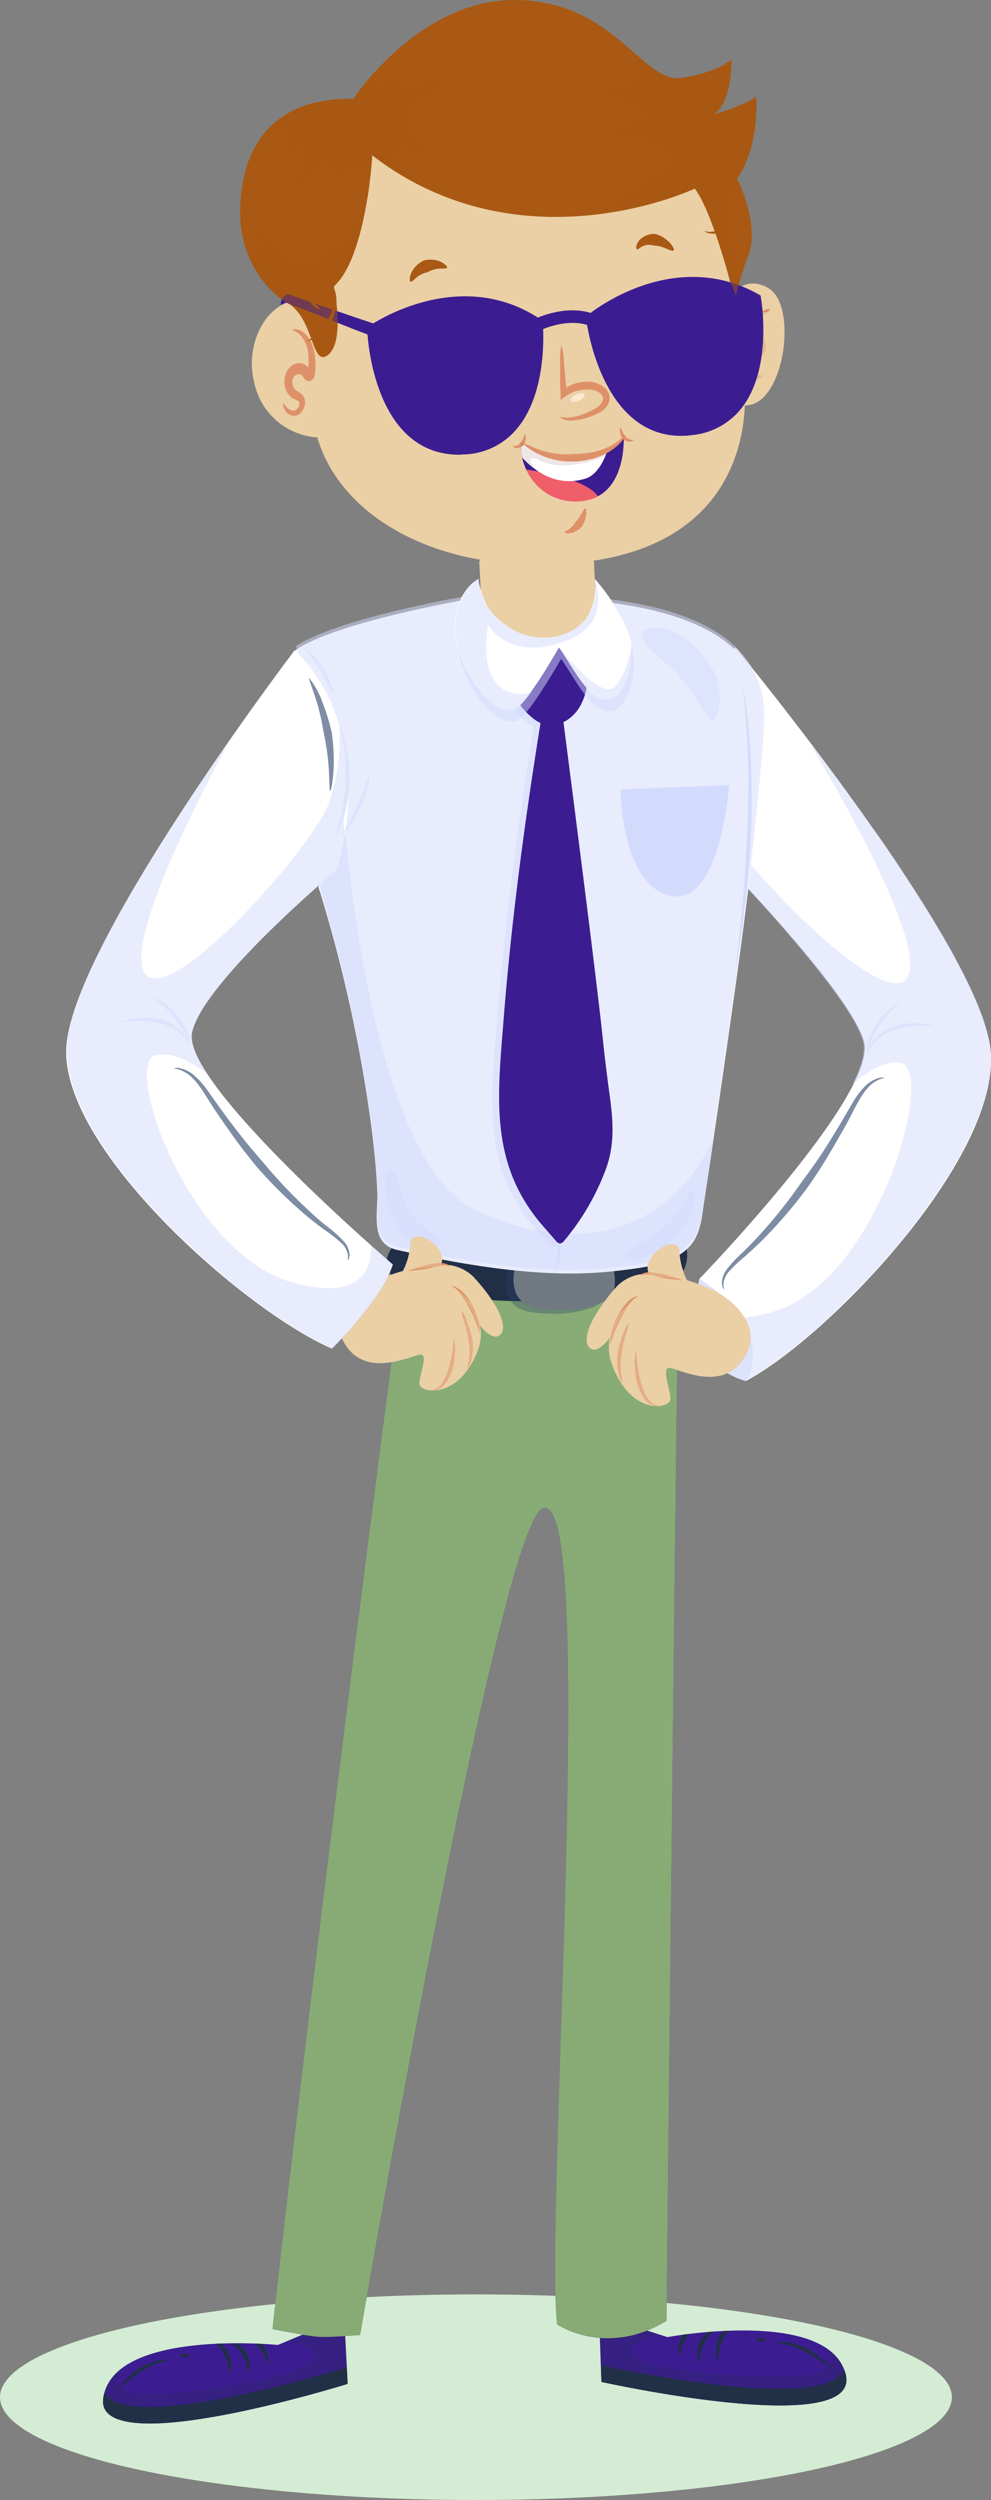 <svg xmlns="http://www.w3.org/2000/svg" viewBox="0 0 158.33 399.31"><rect x="0" y="0" width="158.33" height="399.31" fill="#808080" stroke="none"/><defs><style>.cls-1{isolation:isolate;}.cls-2{fill:#d4ecd4;}.cls-13,.cls-16,.cls-17,.cls-19,.cls-2,.cls-22,.cls-23,.cls-24,.cls-26,.cls-29,.cls-30,.cls-31,.cls-35,.cls-37,.cls-39,.cls-4,.cls-40,.cls-44,.cls-5{mix-blend-mode:multiply;}.cls-3{fill:#fff;}.cls-23,.cls-4,.cls-6{fill:#d3dbfd;}.cls-32,.cls-4,.cls-40,.cls-44,.cls-5{opacity:0.5;}.cls-14,.cls-19,.cls-7{fill:#294168;}.cls-7{opacity:0.6;}.cls-10,.cls-18,.cls-21,.cls-25,.cls-32,.cls-33,.cls-36,.cls-41,.cls-43,.cls-45,.cls-7,.cls-9{mix-blend-mode:screen;}.cls-24,.cls-25,.cls-37,.cls-8{fill:#3c1d91;}.cls-11,.cls-13,.cls-9{fill:#212f47;}.cls-12,.cls-13,.cls-24,.cls-29{opacity:0.45;}.cls-15,.cls-17,.cls-18{fill:#88ac76;}.cls-16,.cls-17,.cls-19,.cls-22{opacity:0.34;}.cls-20,.cls-21,.cls-22{fill:#717982;}.cls-27,.cls-29,.cls-31,.cls-33{fill:#ebd0a6;}.cls-28{fill:#de9168;}.cls-30{fill:#e28c89;}.cls-30,.cls-35{opacity:0.25;}.cls-31{opacity:0.62;}.cls-34,.cls-35,.cls-36{fill:#6f3a1e;}.cls-38,.cls-40{fill:#f15e6b;}.cls-39{fill:#501214;opacity:0.1;}.cls-41{fill:#f8e9d0;}.cls-42,.cls-43,.cls-44{fill:#a95913;}.cls-45{opacity:0.35;}</style></defs><title>full_regularРесурс 1</title><g class="cls-1"><g id="Слой_2" data-name="Слой 2"><g id="OBJECTS"><ellipse class="cls-2" cx="76.04" cy="382.89" rx="76.04" ry="16.42"/><path class="cls-3" d="M111.75,204.25s-3.43,13.18,7.41,16.34c0,0,2.67-4.7,1.84-9.46S112.83,203.1,111.75,204.25Z"/><path class="cls-4" d="M111.75,204.25s-3.43,13.18,7.41,16.34c0,0,2.67-4.7,1.84-9.46S112.83,203.1,111.75,204.25Z"/><path class="cls-4" d="M111.75,204.25s-3.43,13.18,7.41,16.34c0,0,2.67-4.7,1.84-9.46S112.83,203.1,111.75,204.25Z"/><path class="cls-3" d="M117.5,103.41s39.44,47.7,40.79,64.67-25.82,45.41-39.13,52.51c0,0,5.34-8-7.41-16.34,0,0,28.61-29.54,26.29-37.92s-25.5-31.76-25.5-31.76S104.64,119,117.5,103.41Z"/><g class="cls-5"><path class="cls-6" d="M149.31,163.9a10.19,10.19,0,0,0-3.27-.45,10.93,10.93,0,0,0-2.28.21,8,8,0,0,0-1,.26,7.24,7.24,0,0,0-1,.44,7.65,7.65,0,0,0-1.85,1.37,5.77,5.77,0,0,0-1.24,1.9,2.38,2.38,0,0,0-.22,1,7.68,7.68,0,0,0,.44-.9,6.51,6.51,0,0,1,1.33-1.69,8,8,0,0,1,1.8-1.18,7.49,7.49,0,0,1,.91-.36s.37-.14.95-.29a11.88,11.88,0,0,1,2.16-.33C147.66,163.78,149.29,164,149.31,163.9Z"/><path class="cls-6" d="M143.7,160.06a7.47,7.47,0,0,0-1.92,1.45,15.68,15.68,0,0,0-1.58,1.82,14.77,14.77,0,0,0-1.12,2.12,6.72,6.72,0,0,0-.65,2.29c.08,0,.49-1.08,1-2.1a18.67,18.67,0,0,1,1.24-2,17.16,17.16,0,0,1,1.39-1.86C142.86,160.91,143.76,160.13,143.7,160.06Z"/></g><path class="cls-4" d="M111.8,204.28a.19.19,0,0,0,0-.08l0,.05Z"/><path class="cls-4" d="M158.29,168.08h0c0-.3-.06-.62-.11-.94,0-.1,0-.2,0-.31s-.08-.46-.13-.7-.05-.24-.08-.36l-.18-.74-.09-.34q-.15-.54-.33-1.11l0-.07c-.11-.36-.24-.73-.37-1.1l-.15-.39c-.1-.28-.21-.55-.32-.84-.05-.14-.11-.29-.17-.44l-.37-.88c-.06-.13-.11-.26-.17-.4-.18-.42-.37-.85-.58-1.29l-.06-.15-.57-1.19c-.08-.15-.15-.31-.23-.46l-.47-.94c-.08-.17-.16-.33-.25-.49l-.52-1-.23-.43-.77-1.43a1.62,1.62,0,0,1-.1-.18c-.24-.43-.48-.86-.73-1.29-.09-.16-.18-.32-.28-.48-.19-.35-.39-.69-.59-1l-.31-.53c-.21-.35-.43-.71-.64-1.08l-.27-.44-.92-1.51-.14-.22c-.27-.44-.54-.88-.82-1.32l-.33-.52-.68-1.07-.33-.52-.76-1.16c-.08-.14-.17-.27-.26-.4-.34-.53-.69-1-1-1.57l-.13-.19c-.31-.46-.61-.92-.92-1.37l-.34-.5c-.24-.37-.49-.73-.74-1.1l-.34-.5-.83-1.2-.25-.36L139.22,132l-.12-.17-1-1.37-.32-.44-.79-1.11-.33-.46-.86-1.19-.22-.31-1.11-1.52,0-.07c-.34-.47-.68-.92-1-1.38l-.27-.37-.81-1.1c-.1-.12-.19-.25-.29-.38l-.86-1.16-.18-.24L130,119.3h0l-.38-.08c.35.46,19.12,31.34,15.29,37S117,136.82,113.79,129.4c-3.12-7.19-2.31-14.46-2.52-14.44h0c-.22.78-.41,1.55-.56,2.3h0c-.15.82-.3,1.8-.43,2.87-.06.57-.09,1.13-.11,1.68,0,.12,0,.24,0,.36,0,.54,0,1.07,0,1.58v.09c0,.49,0,1,.08,1.43l0,.33c0,.47.09.94.15,1.39a.5.5,0,0,1,0,.12c.06.42.13.82.2,1.21,0,.09,0,.17.05.25.07.41.16.81.25,1.19a.19.19,0,0,0,0,.08c.08.37.17.72.26,1a.74.74,0,0,1,0,.14l.29,1c.35.87.75,1.8,1.17,2.74l.21.21.09.09.19.2.23.24.2.2.35.36.14.15.46.47.18.19.53.55.16.17.71.74,0,.05c2.2,2.32,5.15,5.49,8.19,8.92l.1.12,1,1.15.2.23c.3.35.61.7.91,1.06l.27.31c.28.33.56.65.83,1,.11.12.21.24.31.37l.79.94.32.39.74.9c.11.15.23.29.35.44l.68.85.36.46q.33.41.63.81l.37.47.59.79.35.47.55.75.33.47.5.72.33.47.44.67.3.47c.14.21.27.43.4.64s.18.3.26.44.24.41.35.61l.23.41c.11.21.21.4.3.6s.13.24.18.36.18.41.26.61.09.19.12.28c.11.28.2.55.28.81a3.2,3.2,0,0,1,.1.71c.13,1.56-.54,3.65-1.75,6.06,2.38-2,5.15-3.69,7.59-3.37,5.69.76-3,33.67-19.4,39.46a19.7,19.7,0,0,1-6.21,1.28c3.74,5.7.79,10.12.79,10.12,5.4-2.88,13.1-9.29,20.24-17a108.39,108.39,0,0,0,11.89-15.26q1.25-2,2.31-3.92c.71-1.3,1.35-2.6,1.92-3.87C157.51,176.05,158.58,171.79,158.29,168.08Z"/><path class="cls-7" d="M118.58,200.11c.91-.88,1.85-1.85,2.77-2.85a81.28,81.28,0,0,0,6.7-8.43s.81-1.08,2-2.75,2.61-3.93,4-6.24l2-3.41a13.62,13.62,0,0,1,2.08-2.86,5,5,0,0,1,2.15-1.35,1.75,1.75,0,0,1,1-.08c0,.05-.34.09-.88.31a5.36,5.36,0,0,0-1.87,1.44c-1.31,1.49-2.34,4-3.7,6.38s-2.71,4.72-3.82,6.44-1.9,2.83-1.9,2.83a75.31,75.31,0,0,1-7.08,8.32c-1,1-2,1.91-2.93,2.75a22.64,22.64,0,0,0-2.51,2.35,3.63,3.63,0,0,0-1,2.08c0,.56.13.88.08.9s-.26-.27-.33-.9a3.65,3.65,0,0,1,.84-2.37A20.29,20.29,0,0,1,118.58,200.11Z"/><path class="cls-7" d="M113.79,117.7a43.6,43.6,0,0,0-.4,4.78c-.07,2.41.18,4.83,0,4.86a15.46,15.46,0,0,1-.89-4.84,34.23,34.23,0,0,1,0-4.94,34.23,34.23,0,0,1,1.06-4.83c.71-2.37,1.8-4.59,2-4.52s-.62,2.37-1.1,4.73A44.15,44.15,0,0,0,113.79,117.7Z"/><path class="cls-8" d="M44.41,374.54s-25.9-2.58-27.87,8.22,39-2,39-2L55,370.11Z"/><path class="cls-9" d="M16.7,382.14c-.06.21-.12.41-.16.62-2,10.81,39-2,39-2l-.13-2.66C55.07,378.23,20.4,389,16.7,382.14Z"/><path class="cls-9" d="M35.78,376.05a6.22,6.22,0,0,1,.6,1.4c.21.76.19,1.59.29,1.61a2.85,2.85,0,0,0,.21-1.73,5.93,5.93,0,0,0-.48-1.72,5,5,0,0,0-1.09-1.28h0l-.75,0a4.51,4.51,0,0,1,.43.44A5.86,5.86,0,0,1,35.78,376.05Z"/><path class="cls-9" d="M37.87,375a4.78,4.78,0,0,1,.85,1.17,5.07,5.07,0,0,1,.61,1.37c.21.74.12,1.56.22,1.6a2.5,2.5,0,0,0,.28-1.72,5.11,5.11,0,0,0-.51-1.72,4.42,4.42,0,0,0-1.17-1.2,2.4,2.4,0,0,0-.39-.2h-.92A4.68,4.68,0,0,1,37.87,375Z"/><path class="cls-9" d="M41.47,375.08a4.63,4.63,0,0,1,.74,1.12c.31.64.36,1.4.46,1.41a2.37,2.37,0,0,0,0-1.63,4.66,4.66,0,0,0-.69-1.47l-.14-.14-1.1-.05A5,5,0,0,1,41.47,375.08Z"/><path class="cls-9" d="M50.24,381.25a118.63,118.63,0,0,1-22.79,3.66c-7.15.37-9.91-.52-11-1.31,0,1.38.94,2.29,2.44,2.84C29.58,387.27,50.24,381.25,50.24,381.25Z"/><g class="cls-10"><path class="cls-11" d="M27.06,376.87c0,.08-1.21.27-2.33.76a12.89,12.89,0,0,0-2.12,1.15,18.69,18.69,0,0,0-2,1.37c-1,.76-1.83,1.64-1.9,1.58a8.43,8.43,0,0,1,1.61-1.91,15.59,15.59,0,0,1,2-1.57,12,12,0,0,1,2.3-1A5.65,5.65,0,0,1,27.06,376.87Z"/></g><g class="cls-10"><path class="cls-11" d="M30.3,376.14c0,.17-.72.39-.72.39s-.76-.07-.78-.24.72-.39.72-.39S30.28,376,30.3,376.14Z"/></g><g class="cls-12"><path class="cls-13" d="M55,370.11l-9,3.77c1.88.54,6.46,2.12,3,4-4.29,2.37-22.76,5.34-28,4.31-3.37-.66-2.3-2.79-1.1-4.24a7.47,7.47,0,0,0-3.22,4.37h0l.06-.23c3.7,6.86,38.37-3.91,38.69-4Z"/></g><path class="cls-8" d="M106.63,373.29s25.59-4.75,28.46,5.84-39,1.32-39,1.32l-.38-10.68Z"/><path class="cls-9" d="M134.88,378.53a6.08,6.08,0,0,1,.21.6c2.88,10.6-39,1.32-39,1.32L96,377.79C96.32,377.86,131.77,385.68,134.88,378.53Z"/><path class="cls-9" d="M115.35,374.06a6.17,6.17,0,0,0-.47,1.45c-.16.77-.06,1.59-.16,1.63a2.79,2.79,0,0,1-.35-1.71,5.84,5.84,0,0,1,.33-1.75,5.12,5.12,0,0,1,1-1.37h0l.75,0a3,3,0,0,0-.39.47A5.73,5.73,0,0,0,115.35,374.06Z"/><path class="cls-9" d="M113.18,373.18a4.67,4.67,0,0,0-.75,1.23,4.89,4.89,0,0,0-.49,1.41c-.15.77,0,1.57-.08,1.62a2.48,2.48,0,0,1-.43-1.69,5.31,5.31,0,0,1,.36-1.75,4.53,4.53,0,0,1,1.07-1.3,3,3,0,0,1,.38-.24l.91-.07A4.72,4.72,0,0,0,113.18,373.18Z"/><path class="cls-9" d="M109.6,373.58a4.37,4.37,0,0,0-.64,1.18c-.25.65-.25,1.42-.34,1.44a2.33,2.33,0,0,1-.16-1.62,4.58,4.58,0,0,1,.57-1.53l.12-.15,1.09-.14A4.53,4.53,0,0,0,109.6,373.58Z"/><path class="cls-9" d="M101.38,380.47a118.55,118.55,0,0,0,23,1.72c7.16-.23,9.83-1.35,10.82-2.23.07,1.38-.74,2.37-2.19,3C122.47,384.72,101.38,380.47,101.38,380.47Z"/><g class="cls-10"><path class="cls-11" d="M124.11,374.14c0,.09,1.23.18,2.39.57a14,14,0,0,1,2.21,1,18.56,18.56,0,0,1,2.11,1.21c1,.67,2,1.47,2,1.41a7.83,7.83,0,0,0-1.76-1.77,15.15,15.15,0,0,0-2.09-1.41,11.91,11.91,0,0,0-2.38-.83A5.86,5.86,0,0,0,124.11,374.14Z"/></g><g class="cls-10"><path class="cls-11" d="M120.83,373.69c0,.18.74.33.74.33s.75-.13.76-.31-.75-.32-.75-.32S120.83,373.52,120.83,373.69Z"/></g><g class="cls-12"><path class="cls-13" d="M95.7,369.77l9.29,3c-1.82.69-6.25,2.65-2.63,4.28,4.47,2,23.12,3.41,28.29,1.94,3.3-1,2.06-3,.74-4.32a7.45,7.45,0,0,1,3.57,4.08h0c0-.07-.05-.15-.08-.22-3.11,7.15-38.56-.67-38.89-.74Z"/></g><path class="cls-14" d="M64.52,202.46S51,304.72,43.54,372c0,0,5.53,1.11,7.4,1.23,1.65.1,6.59-.28,6.59-.28s22.08-128.66,29.1-132c8.94-4.3.36,113.42,2.39,130.32,0,0,7.71,5.31,17.46-.56,0,0,1.7-160.62,2-172.45S64.16,193.81,64.52,202.46Z"/><path class="cls-15" d="M64.52,202.46S51,304.72,43.54,372c0,0,5.53,1.11,7.4,1.23,1.65.1,6.59-.28,6.59-.28s22.08-128.66,29.1-132c8.94-4.3.36,113.42,2.39,130.32,0,0,7.71,5.31,17.46-.56,0,0,1.7-160.62,2-172.45S64.16,193.81,64.52,202.46Z"/><g class="cls-16"><path class="cls-15" d="M61.67,224.87a9.48,9.48,0,0,0,1.82.23,7.15,7.15,0,0,0,3.75-1.22A8.86,8.86,0,0,0,69.91,221a11.41,11.41,0,0,0,.82-1.63,16,16,0,0,0,.67-1.7,38.46,38.46,0,0,0,1-3.92c.32-1.45.56-2.91.71-4s.24-1.84.28-1.84a9.71,9.71,0,0,1,0,1.87,39.12,39.12,0,0,1-.52,4.07,36.23,36.23,0,0,1-.93,4,15.16,15.16,0,0,1-.65,1.77,12.66,12.66,0,0,1-.89,1.68,9.36,9.36,0,0,1-2.93,3,7.11,7.11,0,0,1-4,1.08,5,5,0,0,1-1.35-.25A1.73,1.73,0,0,1,61.67,224.87Z"/><path class="cls-15" d="M107.81,225.56a6.86,6.86,0,0,1-.86-1.31c-.47-.81-1-1.93-1.55-3.07a39.06,39.06,0,0,1-1.71-4.72,40.84,40.84,0,0,1-.91-4.93c-.13-1.25-.2-2.5-.2-3.44a7.39,7.39,0,0,1,.08-1.56,8.6,8.6,0,0,1,.16,1.55c.08.93.22,2.16.4,3.39a44.16,44.16,0,0,0,1.07,4.83,44.83,44.83,0,0,0,1.52,4.71c.45,1.15,1,2.28,1.36,3.12A9.87,9.87,0,0,1,107.81,225.56Z"/><path class="cls-15" d="M86.31,240.69a3,3,0,0,1,.07-.72l.28-1.87c.23-1.56.54-3.63.85-5.7.59-4.14,1.06-8.3,1.06-8.3s.54-4.15,1-8.31c.19-2.08.39-4.17.53-5.73l.17-1.89a3.46,3.46,0,0,1,.11-.72,3.26,3.26,0,0,1,0,.73c0,.45,0,1.11-.06,1.89-.06,1.57-.18,3.67-.33,5.76-.3,4.18-.77,8.35-.77,8.35s-.53,4.16-1.24,8.29c-.35,2.07-.73,4.13-1,5.67-.15.77-.3,1.41-.4,1.86A3.13,3.13,0,0,1,86.31,240.69Z"/><path class="cls-15" d="M87.74,230.76a1.71,1.71,0,0,1,.52-.21,2.46,2.46,0,0,0,.59-.23l.71-.41A7.43,7.43,0,0,0,92,226.33a20.32,20.32,0,0,0,1-4.3c.18-1.2.24-2,.24-2s.1-.8.2-2,.19-2.84.28-4.47a25.29,25.29,0,0,1,.51-4.47,11,11,0,0,1,.44-1.43,2.23,2.23,0,0,1,.25-.5s-.25.78-.45,2a28.59,28.59,0,0,0-.31,4.44c0,1.63-.08,3.26-.15,4.49s-.15,2.05-.15,2.05-.08.81-.29,2a20.47,20.47,0,0,1-1.17,4.37,7.58,7.58,0,0,1-2.71,3.63l-.76.37a2.26,2.26,0,0,1-.63.18A2,2,0,0,1,87.74,230.76Z"/><path class="cls-15" d="M94.55,240.48c0,.09-1.85,0-3.69.08a34.65,34.65,0,0,0-3.66.26,18.12,18.12,0,0,0-3.56.71,13.21,13.21,0,0,0-2.3,1,6.09,6.09,0,0,1-1,.55,3.64,3.64,0,0,1,.89-.76,11.46,11.46,0,0,1,2.28-1.2,16.69,16.69,0,0,1,3.64-.91,29.65,29.65,0,0,1,3.73-.09A21.14,21.14,0,0,1,94.55,240.48Z"/><path class="cls-15" d="M91.23,239c0,.09-1.66.55-3.23,1.28a24,24,0,0,0-3,1.66,25,25,0,0,0-2.8,2c-1.34,1.1-2.48,2.42-2.55,2.36a12.08,12.08,0,0,1,2.25-2.69,21.5,21.5,0,0,1,2.77-2.2,21.85,21.85,0,0,1,3.17-1.54A12.17,12.17,0,0,1,91.23,239Z"/><path class="cls-15" d="M55.1,371.19a7.1,7.1,0,0,1-2.1,0c-1-.06-2.09-.22-2.09-.22s-1-.22-2-.54a7.38,7.38,0,0,1-1.94-.78A11.55,11.55,0,0,1,49,370c1,.2,2,.35,2,.35s1,.23,2,.4A13,13,0,0,1,55.1,371.19Z"/><path class="cls-15" d="M104.51,370.28a12.33,12.33,0,0,1-3.74.74,20.09,20.09,0,0,1-3.83-.14,20.62,20.62,0,0,1-3.69-1.05A12.22,12.22,0,0,1,89.93,368c0-.08,1.69.86,3.47,1.44a22.34,22.34,0,0,0,3.64.85,22.08,22.08,0,0,0,3.72.32C102.63,370.57,104.49,370.19,104.51,370.28Z"/></g><path class="cls-17" d="M81.19,244.73c-1.62,1.77-9.36,43.51-11.8,50.07s-8,12.89-12.23,8,10.09-90.73,10.07-91.41c-.88-20.69,31.24-9.14,41.11-5.11.06-4,.1-6.8.13-8,.29-11.83-44.31-4.43-43.95,4.22,0,0-13.57,102.26-21,169.56,0,0,5.53,1.11,7.4,1.23,1.65.1,6.59-.28,6.59-.28s21-122.19,28.54-131.52A13.36,13.36,0,0,0,81.19,244.73Z"/><path class="cls-17" d="M89,371.25s7.71,5.31,17.46-.56c0,0,.37-34.77.79-73.15-3,11.28-8.62,10.73-11.06,5.29-3-6.66,3.69-57.19-2.22-60.67A8.79,8.79,0,0,0,87.62,241C94.89,245.93,87.07,355,89,371.25Z"/><path class="cls-18" d="M104.42,292.4a5.9,5.9,0,0,1-.07-1.29c0-.82,0-2,0-3.39,0-2.79.1-6.52.16-10.26.08-7.46.15-14.92.15-14.92s.13-7.46.27-14.91c0-3.74.09-7.47.12-10.27,0-1.4,0-2.56.07-3.38a5.09,5.09,0,0,1,.1-1.28,4.53,4.53,0,0,1,.15,1.28c0,.81.12,2,.17,3.38.11,2.8.21,6.53.27,10.26.14,7.47.1,14.94.1,14.94s-.17,7.47-.51,14.93c-.17,3.73-.37,7.46-.56,10.25-.09,1.4-.19,2.57-.26,3.38A4.92,4.92,0,0,1,104.42,292.4Z"/><path class="cls-18" d="M104.25,303.18c-.17,0-.21-.78-.25-1.52s-.09-1.47-.09-1.47.08-.73.17-1.46.16-1.49.33-1.51.41.72.56,1.48a14.71,14.71,0,0,1,.19,1.53,13.06,13.06,0,0,1-.28,1.51C104.7,302.49,104.42,303.21,104.25,303.18Z"/><path class="cls-18" d="M59.83,302.12c-.13.1-1-.83-1.57-1.95a7.87,7.87,0,0,1-1.11-4.86,4.54,4.54,0,0,1,.58-2.44,11.89,11.89,0,0,1,.31,2.4,15.69,15.69,0,0,0,.49,2.28,16.29,16.29,0,0,0,.55,2.27C59.43,300.94,60,302,59.83,302.12Z"/><path class="cls-18" d="M59.05,267.81c.35,0-.18,10.34-.18,10.34s-1.09,10.27-1.44,10.24.19-10.34.19-10.34S58.71,267.78,59.05,267.81Z"/><path class="cls-11" d="M63,198.87s-7.59,7.63,15,8.78c18.93,1,30.28-1.81,31.47-5.31,1.33-3.88-1.86-6.75-1.86-6.75S63.79,196,63,198.87Z"/><path class="cls-13" d="M71.38,204.41c-1.67-2.78,7.63-.45,19.65-1,9.54-.4,16.18-3.17,18.59-4.59a7.59,7.59,0,0,0-1.4-2.66c-.42-.2-.87-.39-1.38-.6-6,.08-43.11.66-43.84,3.27,0,0-7.59,7.63,15,8.78,15,.76,25.18-.81,29.4-3.23C95.55,208.67,72.84,206.84,71.38,204.41Z"/><path class="cls-19" d="M81.51,201.62s-2.85,7,3.22,7.94,10.8-.62,11.76-1.95.79-6-1.72-6.64S81.51,201.62,81.51,201.62Z"/><path class="cls-20" d="M82.71,201s-2.85,7,3.23,7.93,10.79-.62,11.75-1.95.79-5.95-1.72-6.63S82.71,201,82.71,201Z"/><path class="cls-21" d="M96,200.31a19.74,19.74,0,0,0-4.83-.13,14.74,14.74,0,0,1,3.52.18c2.51.69,2.68,5.31,1.72,6.64-.65.9-3,1.93-6.44,2.18,4.07-.06,7-1.22,7.75-2.24C98.65,205.62,98.48,201,96,200.31Z"/><path class="cls-22" d="M87.17,207.54c-4.45-.7-4.1-4.64-3.6-6.68l-.86.1s-2.85,7,3.23,7.93,10.79-.62,11.75-1.95a2.16,2.16,0,0,0,.28-.57C96.1,207.44,92.08,208.32,87.17,207.54Z"/><path class="cls-3" d="M76.84,95.35S54.48,99,47.27,103.78c0,0,8.66,25.86,3.61,37.89a232.77,232.77,0,0,1,8.35,37.52c.49,3.69.88,7.4,1.05,11.12.17,3.54-1.31,8.36,3.29,9.36,3.11.67,6.2,1.38,9.34,1.92,8.51,1.48,17.4,2.42,26,1.35,3.71-.46,8.25-.9,11-3.59,2.09-2,2.2-5,2.61-7.63q1.48-9.71,2.88-19.41c2.28-15.8,4.56-31.63,6-47.52.28-3,.54-6,.67-8.94C123,95,92,95.35,76.84,95.35Z"/><path class="cls-4" d="M76.84,94.8s-22.36,3.6-29.57,8.42c0,0,8.66,25.86,3.61,37.89a232.77,232.77,0,0,1,8.35,37.52c.49,3.69.88,7.4,1.05,11.12.17,3.54-1.31,8.36,3.29,9.36,3.11.67,6.2,1.38,9.34,1.92,8.51,1.48,17.4,2.42,26,1.35,3.71-.46,8.25-.9,11-3.59,2.09-2,2.2-5,2.61-7.63q1.48-9.71,2.88-19.41c2.28-15.8,4.56-31.63,6-47.52.28-3,.54-6,.67-8.94C123,94.49,92,94.8,76.84,94.8Z"/><path class="cls-4" d="M112.56,191.72c.5-3.28,1-6.56,1.46-9.84-7.65,16.12-23,18.54-38.1,11.38-17.81-8.43-21.42-66.67-21.18-67.39,0,0-1.63,6.88-3.6,16.67a232,232,0,0,1,8.09,36.65c.49,3.69.88,7.4,1.05,11.12.17,3.54-1.31,8.36,3.29,9.36,3.11.67,6.2,1.38,9.34,1.92,8.51,1.48,17.4,2.42,26,1.35,3.71-.46,8.25-.9,11-3.59C112,197.32,112.15,194.38,112.56,191.72Z"/><path class="cls-4" d="M73.11,110.23v-.13A.93.93,0,0,1,73.11,110.23Z"/><path class="cls-23" d="M89.52,185.78a5.92,5.92,0,0,1,.11,1.37c0,.83,0,1.93.07,3l0,4.4L89.6,199a15.7,15.7,0,0,1-.4,3,3.31,3.31,0,0,1-.55,1.27c-.05,0,.17-.53.31-1.33a17.46,17.46,0,0,0,.2-3c0-2.19,0-4.38,0-4.38l.14-4.39c0-1.09.1-2.19.14-3A6.6,6.6,0,0,1,89.52,185.78Z"/><path class="cls-4" d="M95.69,187.2A39,39,0,0,1,89,198.79a.93.93,0,0,1-.62.4.9.9,0,0,1-.65-.41l-2.08-2.39c-8.56-9.84-7.26-20.5-6.31-32.72,1.25-15.93,3.38-31.83,5.93-47.6-2.79-1.35-5-5.47-5-5.47-.41-2.67,3.7-6.85,6.26-7.14s6.2,6.15,6.2,6.15-.19,4.54-3.81,6.33c.2,1.6,5.25,40.44,6.32,50.9.29,2.79.65,5.56,1,8.34C96.78,179.32,97.14,183.14,95.69,187.2Z"/><path class="cls-8" d="M96.83,186.63a38.71,38.71,0,0,1-6.73,11.59,1,1,0,0,1-.62.4.93.93,0,0,1-.65-.41l-2.09-2.4c-8.55-9.83-7.25-20.49-6.3-32.71,1.25-15.93,3.38-31.83,5.92-47.61-2.79-1.34-5-5.47-5-5.47-.41-2.66,3.7-6.84,6.25-7.13S93.83,109,93.83,109s-.2,4.54-3.81,6.34c.2,1.6,5.25,40.43,6.32,50.9.29,2.78.65,5.56,1,8.33C97.93,178.74,98.29,182.57,96.83,186.63Z"/><path class="cls-24" d="M97.37,174.6l-.15-1.13c-1.14,10.45-6,18.22-11.48,7-5.63-11.57.61-61.53,2.14-62.45,1-.62,2.86,6.49,3.91,11.07-1-7.46-1.7-13.15-1.77-13.74a6.48,6.48,0,0,0,2.92-3.05c-.91.7-4,2.78-6.28.85-2.74-2.28-.46-9.14-.15-9.6,0,0-.79.34-1.91.85-1.87,1.53-3.5,3.88-3.23,5.6,0,0,2.2,4.13,5,5.47-2.54,15.78-4.67,31.68-5.92,47.61-1,12.22-2.25,22.88,6.3,32.71l2.09,2.4a.93.93,0,0,0,.65.41,1,1,0,0,0,.62-.4,38.71,38.71,0,0,0,6.73-11.59C98.29,182.57,97.93,178.74,97.37,174.6Z"/><path class="cls-25" d="M93.48,164.83c-.34,0-2.8-20.49-2.8-20.49s-1.9-20.59-1.56-20.63,2.8,20.5,2.8,20.5S93.83,164.79,93.48,164.83Zm1.35,10.77c.08-1.42.06-2.83.06-2.83s-.15-1.41-.39-2.81-.56-2.77-.74-2.75a9.43,9.43,0,0,0-.14,2.83l0,2.8.3,2.78a9,9,0,0,0,.48,2.8A8.12,8.12,0,0,0,94.83,175.6ZM90.6,112a4.5,4.5,0,0,0,.3-1.88,4.61,4.61,0,0,0-.8-1.72c-.59-.78-1.5-1.1-1.56-.95s.53.7.8,1.41a4.4,4.4,0,0,1,.32,1.43,4.56,4.56,0,0,1,.09,1.47c-.07.75-.51,1.45-.39,1.57S90.24,112.86,90.6,112Z"/><g class="cls-5"><path class="cls-6" d="M102.74,102c1,2.24,4,3.88,5.58,5.78,1.79,2.15,3.47,4.67,5.05,7a.57.57,0,0,0,1-.14c1.41-3.79.36-7.13-2.22-10.2-1.93-2.31-5.92-5.33-9.07-3.84a1.05,1.05,0,0,0-.37,1.41Z"/></g><g class="cls-5"><path class="cls-6" d="M61.76,187.56c-.93,4.27,2.25,12.41,7.64,11.9.74-.06,1.32-1,.66-1.6-1.51-1.34-3.26-2.28-4.43-4-1.35-2-1.58-4.32-2.5-6.47a.76.76,0,0,0-1.37.18Z"/></g><g class="cls-5"><path class="cls-6" d="M110.34,190.18c-1.26,2.08-2.31,4.21-4.17,5.86s-4,2.55-6,3.83a.67.67,0,0,0,.33,1.23c5.18.34,10.63-5.69,10.5-10.76a.33.33,0,0,0-.61-.16Z"/></g><g class="cls-26"><path class="cls-6" d="M117.6,154.65a5.57,5.57,0,0,1,.06-1c.07-.61.16-1.47.28-2.51.23-2.07.52-4.83.77-7.6.5-5.53.69-11.07.69-11.07s.27-5.55.11-11.1c-.09-2.77-.26-5.54-.45-7.62-.07-1-.18-1.9-.23-2.5a7.49,7.49,0,0,1-.06-1,4.76,4.76,0,0,1,.19.94c.08.6.23,1.46.35,2.5.26,2.07.49,4.84.64,7.62.28,5.57.07,11.14.07,11.14s-.25,5.57-.87,11.1c-.31,2.76-.66,5.52-1,7.59-.15,1-.29,1.88-.39,2.49A5.27,5.27,0,0,1,117.6,154.65Z"/></g><path class="cls-27" d="M75.58,203.88A6.91,6.91,0,0,0,70.43,202a2.22,2.22,0,0,0,.2-1.2c-.39-2.62-5.07-4.74-5.07-2.12A11,11,0,0,1,64.37,203a34.15,34.15,0,0,0-4.63,1.7s-8.25,4.16-4.62,10,11.23,1.39,12.22,1.67S67,219.64,67,221s4.62,2.22,7.73-2.26,1.85-7.18,1.85-7.18,2,2.78,3.3,1.66S79.89,208.53,75.58,203.88Z"/><path class="cls-28" d="M72.53,213.72a7.76,7.76,0,0,1,.16,2.43,12.52,12.52,0,0,1-.36,2.44,9,9,0,0,1-1.09,2.26,2.71,2.71,0,0,1-1.4,1.12A1.31,1.31,0,0,1,69,222c0-.05.32-.07.73-.27a2.59,2.59,0,0,0,1.12-1.13,9.68,9.68,0,0,0,.87-2.2,14,14,0,0,0,.52-2.31C72.42,214.93,72.44,213.72,72.53,213.72Zm3.8-3.11a13.87,13.87,0,0,0-.83-2.11,11.79,11.79,0,0,0-1.33-1.88,4.45,4.45,0,0,0-1.27-1c-.4-.21-.71-.25-.72-.21s.25.15.59.4a5.16,5.16,0,0,1,1,1.08,13.55,13.55,0,0,1,1.12,1.9,16.72,16.72,0,0,1,1,2c.42,1,.67,2.1.76,2.09A6,6,0,0,0,76.33,210.61Zm-2,1.07a18,18,0,0,1,.5,2.3,10.38,10.38,0,0,1,.2,2.32,18,18,0,0,1-.37,2.33,4.76,4.76,0,0,0,.81-2.3,9.52,9.52,0,0,0,0-2.44,14.73,14.73,0,0,0-.7-2.33,9.41,9.41,0,0,0-1-2.19A17.62,17.62,0,0,0,74.28,211.68Zm-2.92-9.77a2.91,2.91,0,0,0-1.23-.17,10.36,10.36,0,0,0-1.19.15l-.53.09a24.24,24.24,0,0,0-3.29,1,24.19,24.19,0,0,0,3.42-.4l.52-.13c.32-.08.72-.19,1.12-.26a3,3,0,0,1,1.11,0c.3,0,.49.14.52.1S71.69,202,71.36,201.91Z"/><path class="cls-29" d="M79.31,210.48c-.62,1.34-5.52-3.84-5.73-4.13s3.48,5.37,2.76,6.14-2.69-3.12-2.69-3.12,1.36,6.38.34,6.57-2-5.85-2-5.85c.1,1.25.2,9.11-1.74,8.92s-1-5.47-1-5.47-2.15,1.54-7.26-.48c-4-1.59-2.08-6.71-1-8.93-.75.3-1.21.52-1.21.52a14.65,14.65,0,0,0-3.35,2.47,24.68,24.68,0,0,0-2.17,5,5.69,5.69,0,0,0,.9,2.56c3.63,5.84,11.23,1.39,12.22,1.67S67,219.64,67,221s4.62,2.22,7.73-2.26,1.85-7.18,1.85-7.18,2,2.78,3.3,1.66c.84-.7.61-2.4-.75-4.73A3.66,3.66,0,0,1,79.31,210.48Z"/><path class="cls-29" d="M67.64,197.66c.11.2.22.41.32.64,1.49,3.45-1.9,4.43-2.9,4.64a38.67,38.67,0,0,1,4-.52c.86,0,2.65,0,4.3.05a9,9,0,0,0-2.93-.47,2.22,2.22,0,0,0,.2-1.2A4.55,4.55,0,0,0,67.64,197.66Z"/><path class="cls-30" d="M65.06,202.94l-.27.06Z"/><path class="cls-3" d="M47.12,103.8s-36.3,47.73-36.55,64S39.26,209.44,53,215.4c0,0,8-7.94,9.76-13.43,0,0-33.87-29-32.09-37.08s23.16-26,23.16-26S61,117.86,47.12,103.8Z"/><g class="cls-5"><path class="cls-6" d="M54.5,116.41a5.29,5.29,0,0,1,.47,1.3,25.1,25.1,0,0,1,.63,3,21,21,0,0,1-.48,8.74,23.45,23.45,0,0,1-.94,2.89,5.27,5.27,0,0,1-.6,1.24,7.26,7.26,0,0,1,.37-1.32c.25-.78.52-1.83.74-2.89a33.39,33.39,0,0,0,.46-8.62c-.1-1.08-.26-2.15-.42-2.95A9.2,9.2,0,0,1,54.5,116.41Z"/><path class="cls-6" d="M59.09,123.55a9.88,9.88,0,0,1-.47,2.63,24.92,24.92,0,0,1-.88,2.55,26.35,26.35,0,0,1-1.32,2.38,10,10,0,0,1-1.68,2.16c-.07-.05.67-1.18,1.29-2.36s1.13-2.41,1.13-2.41.58-1.19,1-2.44S59,123.53,59.09,123.55Z"/><path class="cls-6" d="M53.25,111.09a21.94,21.94,0,0,1-1-2,21.46,21.46,0,0,0-1.11-1.91A20.38,20.38,0,0,0,50,105.3c-.65-.9-1.42-1.73-1.36-1.79a7.28,7.28,0,0,1,1.72,1.54,18.34,18.34,0,0,1,1.39,1.82,16.92,16.92,0,0,1,1,2A6.88,6.88,0,0,1,53.25,111.09Z"/><path class="cls-6" d="M19.26,163.24a11.21,11.21,0,0,1,3.23-.62,12.07,12.07,0,0,1,2.3.07,10.44,10.44,0,0,1,1,.18,8.05,8.05,0,0,1,1,.36,7.88,7.88,0,0,1,1.94,1.2,5.6,5.6,0,0,1,1.36,1.74,2.05,2.05,0,0,1,.28.94,8,8,0,0,1-.5-.84,6.08,6.08,0,0,0-1.43-1.52,7.48,7.48,0,0,0-1.88-1,6.4,6.4,0,0,0-.93-.29s-.37-.11-1-.22a12.45,12.45,0,0,0-2.18-.18C20.89,163,19.28,163.33,19.26,163.24Z"/><path class="cls-6" d="M24.61,159.26a7,7,0,0,1,2,1.26,15.51,15.51,0,0,1,1.69,1.64,14.33,14.33,0,0,1,1.26,2,6.34,6.34,0,0,1,.8,2.14c-.09,0-.56-1-1.19-1.94a17.5,17.5,0,0,0-1.36-1.79,17.3,17.3,0,0,0-1.51-1.69C25.5,160,24.56,159.33,24.61,159.26Z"/></g><path class="cls-4" d="M59.29,198.93c.1,3.91-1.68,8.85-12.44,5.94C30.11,200.34,19.32,169.53,25,168.48c2.5-.47,5.52,1.09,8.09,3h0c-.12-.19-.22-.36-.34-.54s-.26-.42-.38-.63l-.3-.53-.32-.61c-.08-.16-.16-.31-.23-.46a9.53,9.53,0,0,1-.41-1l-.08-.23a7,7,0,0,1-.21-.71c0-.11-.05-.21-.07-.31a4.17,4.17,0,0,1-.08-.59,2.11,2.11,0,0,1,0-.25,3,3,0,0,1,.06-.74c1.78-8.12,23.16-26,23.16-26a37.66,37.66,0,0,0,1.24-5.37,11.26,11.26,0,0,1-.17-2.89,26.75,26.75,0,0,0,.76-4.35,36.28,36.28,0,0,0-1.55-10.72,30.94,30.94,0,0,1-1.62,12.73c-2.74,7.25-25.12,32.47-29.3,27.33S35.74,120,36.07,119.55l-.37.1-1,1.44-.06.09-.89,1.3-.21.31L32.75,124l-.21.3-.93,1.39-.06.09c-.34.5-.68,1-1,1.52l-.15.23-.84,1.27-.26.4-.75,1.15c-.09.14-.18.28-.28.42l-.89,1.39-.09.14-1,1.56c-.08.11-.15.23-.22.35-.26.4-.51.8-.76,1.2l-.3.48L24.32,137c-.09.16-.19.32-.29.47l-.86,1.41a1,1,0,0,1-.08.14l-.93,1.56-.25.41-.67,1.14-.3.51-.62,1.08-.28.48-.76,1.36-.1.17-.83,1.51c-.08.14-.15.28-.23.41-.19.37-.39.73-.58,1.09l-.26.5c-.19.35-.37.69-.54,1l-.24.47-.66,1.3-.07.15c-.24.47-.46.94-.69,1.41-.06.14-.13.27-.19.41-.16.33-.31.66-.46,1l-.22.48c-.14.31-.28.63-.41.94-.06.14-.13.28-.19.43-.18.41-.35.82-.51,1.22l0,.09c-.17.44-.34.86-.5,1.28-.05.12-.09.25-.14.38-.1.29-.21.58-.31.86s-.1.29-.14.43-.19.55-.27.82l-.12.38c-.11.37-.21.73-.31,1.09v0c-.1.37-.18.73-.26,1.08,0,.11-.05.22-.07.32s-.09.49-.13.73l-.06.34-.09.68,0,.3c0,.31,0,.61,0,.9a15.53,15.53,0,0,0,.28,3.14c.91,4.86,3.91,10.31,8,15.7.92,1.2,1.88,2.4,2.89,3.58,1.51,1.78,3.12,3.54,4.8,5.25q1.66,1.72,3.41,3.36c2.32,2.19,4.7,4.28,7.07,6.2,5.9,4.79,11.68,8.56,16,10.42,0,0,1.59-1.59,3.52-3.84l1.06-1.28c.32-.38.63-.77.94-1.18s.65-.85,1-1.29.68-.95,1-1.43A19.38,19.38,0,0,0,62.76,202S61.41,200.82,59.29,198.93Z"/><path class="cls-7" d="M52.25,195.88c-1-.78-2-1.65-2.94-2.55a78.42,78.42,0,0,1-7.23-7.63s-.88-1-2.13-2.49-2.86-3.58-4.41-5.7l-2.24-3.13a13.37,13.37,0,0,0-2.26-2.6,5.06,5.06,0,0,0-2.23-1.15,1.89,1.89,0,0,0-1,0c0,.05.35.07.9.25a5.36,5.36,0,0,1,2,1.26c1.4,1.34,2.6,3.69,4.1,5.85s3,4.33,4.23,5.9,2.07,2.58,2.07,2.58a73.34,73.34,0,0,0,7.6,7.5c1,.87,2.09,1.7,3.11,2.45a21.5,21.5,0,0,1,2.66,2.08,3.41,3.41,0,0,1,1.1,1.92c.06.53-.07.85,0,.86s.24-.27.27-.87a3.48,3.48,0,0,0-1-2.21A20,20,0,0,0,52.25,195.88Z"/><path class="cls-7" d="M51.74,117.17a39.61,39.61,0,0,1,.7,4.53c.23,2.29.14,4.61.31,4.63s.58-2.3.58-4.66A31.87,31.87,0,0,0,53,117a33.29,33.29,0,0,0-1.37-4.53,14.41,14.41,0,0,0-2.24-4.19c-.16.07.77,2.22,1.39,4.44A41.3,41.3,0,0,1,51.74,117.17Z"/><path class="cls-27" d="M98.54,205.47a6.72,6.72,0,0,1,5.15-2,2.31,2.31,0,0,1-.2-1.25c.39-2.76,5.06-5,5.06-2.23a12,12,0,0,0,1.2,4.48,34,34,0,0,1,4.62,1.78s8.26,4.37,4.63,10.48-11.23,1.46-12.22,1.75.33,3.5.33,4.95-4.63,2.33-7.73-2.36-1.85-7.54-1.85-7.54-2,2.91-3.3,1.75S94.23,210.35,98.54,205.47Z"/><path class="cls-28" d="M101.87,218.3a15.38,15.38,0,0,0,.52,2.43,10.45,10.45,0,0,0,.87,2.31,2.68,2.68,0,0,0,1.12,1.18c.41.21.73.23.73.28a1.23,1.23,0,0,1-.83-.06,2.74,2.74,0,0,1-1.4-1.18,9.63,9.63,0,0,1-1.09-2.37,13.72,13.72,0,0,1-.36-2.55,8.25,8.25,0,0,1,.16-2.56C101.68,215.79,101.7,217.06,101.87,218.3Zm-4.42-3.45c.08,0,.34-1.12.76-2.19a18.11,18.11,0,0,1,1-2.07,13.8,13.8,0,0,1,1.12-2,5.11,5.11,0,0,1,1-1.14c.33-.26.6-.38.59-.42s-.32,0-.73.22a4.49,4.49,0,0,0-1.26,1.07,12.29,12.29,0,0,0-1.33,2,14.84,14.84,0,0,0-.83,2.22A6.56,6.56,0,0,0,97.45,214.85Zm3-3.62a9.87,9.87,0,0,0-1.06,2.29,16.84,16.84,0,0,0-.69,2.45,10.48,10.48,0,0,0,0,2.56,4.89,4.89,0,0,0,.81,2.4,19.38,19.38,0,0,1-.37-2.44,11.42,11.42,0,0,1,.2-2.43,19.42,19.42,0,0,1,.5-2.41A19.51,19.51,0,0,0,100.47,211.23Zm1.84-7.49s.22-.07.52-.11a3,3,0,0,1,1.1,0c.41.07.81.19,1.13.27l.52.14a22.83,22.83,0,0,0,3.42.42,24.49,24.49,0,0,0-3.29-1l-.53-.09c-.31,0-.75-.13-1.2-.16a2.8,2.8,0,0,0-1.23.18C102.43,203.53,102.29,203.71,102.31,203.74Z"/><path class="cls-29" d="M94.81,212.38c.61,1.41,5.52-4,5.73-4.32s-3.48,5.63-2.77,6.44,2.7-3.27,2.7-3.27-1.37,6.69-.34,6.89,2-6.14,2-6.14c-.1,1.31-.2,9.56,1.74,9.36s1-5.74,1-5.74,2.15,1.61,7.26-.5c4-1.67,2.08-7,1-9.37.75.32,1.2.54,1.2.54a14.46,14.46,0,0,1,3.36,2.59,27.44,27.44,0,0,1,2.17,5.21,6.13,6.13,0,0,1-.9,2.68c-3.63,6.12-11.23,1.46-12.22,1.75s.33,3.5.33,4.95-4.63,2.33-7.73-2.36-1.85-7.54-1.85-7.54-2,2.91-3.3,1.75c-.84-.74-.62-2.53.75-5A4,4,0,0,0,94.81,212.38Z"/><path class="cls-29" d="M106.48,198.94a5.94,5.94,0,0,0-.32.67c-1.49,3.62,1.9,4.65,2.9,4.87a34.85,34.85,0,0,0-4-.55c-.86-.05-2.66,0-4.31.06a9.07,9.07,0,0,1,2.94-.5,2.31,2.31,0,0,1-.2-1.25A4.67,4.67,0,0,1,106.48,198.94Z"/><path class="cls-30" d="M109.06,204.48l.27.06Z"/><path class="cls-6" d="M99.16,126.08l17.34-.67s-1.34,19.33-9.34,17.67S99.16,126.08,99.16,126.08Z"/><path class="cls-27" d="M76.57,89.65l.49,9.75s6.44,7.31,18.33,1.22l-.5-11S81,84,76.57,89.65Z"/><path class="cls-29" d="M95.23,97c-10.65,10.42-19.12-7.89-14-4.46,4.35,2.9,11.51,0,13.72-1l0-.38,0-1.17a1.63,1.63,0,0,0-.44-.52,41.36,41.36,0,0,0-4-1.28c-2-.34-4.46-.6-6.52-1.07a15.13,15.13,0,0,0-2.14.06h-.08c-.32,0-.64.07-.95.13h-.06a9,9,0,0,0-.93.23l-.12,0c-.25.08-.5.17-.74.27l-.16.07a5.14,5.14,0,0,0-.77.41l-.09.06a5.39,5.39,0,0,0-.59.45l-.17.14a5.86,5.86,0,0,0-.59.63h0l.49,9.75s6.44,7.31,18.33,1.22Z"/><path class="cls-27" d="M116.21,47.66s2.78-4.12,6.73-1.51c4.56,3,2.28,18.79-3.94,18.59S115.11,47.34,116.21,47.66Z"/><path class="cls-29" d="M116.21,47.66s2.78-4.12,6.73-1.51c4.56,3,2.28,18.79-3.94,18.59S115.11,47.34,116.21,47.66Z"/><path class="cls-28" d="M121.92,60c0-.12-.46,0-1-.14a1,1,0,0,1-.65-.55,1.5,1.5,0,0,1-.05-1,2,2,0,0,1,.57-.88c.24-.23.55-.31,1-.66a1.82,1.82,0,0,0,.6-1.59,2.54,2.54,0,0,0-.19-.62,2.23,2.23,0,0,0-.34-.48,2.27,2.27,0,0,0-.58-.48,1.77,1.77,0,0,0-.46-.2h0s0,0,0,0,0-.16,0-.27l.06-.41a5,5,0,0,1,.65-1.67c.61-1.06,1.53-1.46,1.5-1.63s-1.09-.07-2,1a5.88,5.88,0,0,0-1.24,2.49,3.35,3.35,0,0,0-.09.6c0,.5,0,1,0,1.35a4.12,4.12,0,0,1,.9,0l.22.12a1.58,1.58,0,0,1,.26.25,1.11,1.11,0,0,1,.13.22c0,.07.06,0,0,.09s-.53.38-.92.82a3.35,3.35,0,0,0-.82,1.7,2.55,2.55,0,0,0,.36,1.85,1.39,1.39,0,0,0,1.18.6C121.56,60.47,122,60.1,121.92,60Z"/><path class="cls-31" d="M119,64.74c-6.22-.2-3.89-17.4-2.79-17.08a5.85,5.85,0,0,1,3.52-2.32c-1,2.45.43,6.39.43,6.39s1.63-2.6,2.5-1.73-.46,5,1.42,5.44c.58.13,1-.33,1.21-1C124.93,59.49,122.64,64.86,119,64.74Z"/><g class="cls-32"><path class="cls-33" d="M124.78,49.64c.26.88.15,1.76-.25,2s-1-.33-1.21-1.21-.15-1.76.26-2S124.52,48.76,124.78,49.64Z"/><path class="cls-33" d="M123.18,47.09a.71.71,0,0,1-.3.81.44.44,0,0,1-.67-.22.71.71,0,0,1,.31-.81A.43.43,0,0,1,123.18,47.09Z"/></g><path class="cls-27" d="M46.76,48.12C46.27,34,52.1,11.1,81.83,10.88c29.89-.21,34.41,32.58,34.41,32.58s3.12,12.06,2.76,21.28-5.15,22.93-26.56,25.12-37.89-6.8-41.74-20a11,11,0,0,1-10.09-8.82C39.11,55,42.43,48.85,46.76,48.12Z"/><g class="cls-26"><path class="cls-29" d="M46.76,48.12A45.74,45.74,0,0,1,48.5,33.91a36.85,36.85,0,0,1,4.84-10.15c-4.28,7.21-5,18-4.8,24.59a18.82,18.82,0,0,1-1.88-.21Z"/><path class="cls-29" d="M42.87,50.53A12.56,12.56,0,0,0,42,59a11,11,0,0,0,10.1,8.82C55.93,81,72.41,90,93.82,87.76c11.27-1.15,17.94-5.5,21.77-10.71-3.53,6.1-10.39,11.5-23.15,12.81-21.4,2.2-37.89-6.8-41.74-20a11,11,0,0,1-10.09-8.82A12.14,12.14,0,0,1,42.87,50.53Z"/></g><path class="cls-34" d="M103.43,55.62c-.05,2.83,1.19,5.13,2.77,5.14s2.91-2.29,3-5.12-1.19-5.13-2.77-5.13S103.48,52.79,103.43,55.62Z"/><path class="cls-35" d="M105.05,51.11a8.56,8.56,0,0,0-.33,2.23c0,2.83,1.19,5.12,2.77,5.13a2,2,0,0,0,1.33-.6c-.49,1.71-1.48,2.89-2.62,2.89-1.58,0-2.82-2.31-2.77-5.14A6.49,6.49,0,0,1,105.05,51.11Z"/><path class="cls-36" d="M108.6,54.76c.07,1-.28,1.79-.78,1.84s-1-.7-1-1.67.28-1.8.78-1.85S108.54,53.79,108.6,54.76Z"/><path class="cls-36" d="M106.65,52.17a.38.38,0,0,0,.36.39.39.39,0,0,0,.38-.39.38.38,0,0,0-.36-.4A.39.39,0,0,0,106.65,52.17Z"/><path class="cls-34" d="M69.73,58.06c.32,2.81,1.85,4.94,3.42,4.75s2.58-2.62,2.27-5.44S73.57,52.43,72,52.62,69.41,55.24,69.73,58.06Z"/><path class="cls-35" d="M70.67,53.49a8.28,8.28,0,0,0,0,1.86c.32,2.81,1.85,4.94,3.42,4.75a2,2,0,0,0,1.33-.87c-.2,2-1.07,3.43-2.28,3.58-1.57.19-3.1-1.94-3.42-4.75A6.54,6.54,0,0,1,70.67,53.49Z"/><path class="cls-36" d="M74.52,56.44c.19,1,0,1.82-.54,1.93s-1-.58-1.24-1.53.06-1.82.55-1.93S74.33,55.49,74.52,56.44Z"/><path class="cls-36" d="M72.24,54.12a.39.39,0,0,0,.41.35A.39.39,0,0,0,73,54a.37.37,0,0,0-.41-.35A.39.39,0,0,0,72.24,54.12Z"/><path class="cls-28" d="M45.22,64.37a2,2,0,0,0,.87,1.75,1.54,1.54,0,0,0,.89.31,1.45,1.45,0,0,0,1.08-.5,2.65,2.65,0,0,0,.65-1.33A1.84,1.84,0,0,0,48.25,63a5.68,5.68,0,0,0-.91-.61,1.31,1.31,0,0,1-.44-.54,1.89,1.89,0,0,1-.12-1.3.91.91,0,0,1,.65-.69.89.89,0,0,1,.27-.07.69.69,0,0,1,.28,0,.52.52,0,0,1,.16.06l.08.06.23.33c.33.5.6.63.92.64a.79.79,0,0,0,.55-.25,1.23,1.23,0,0,0,.32-.6,8,8,0,0,0,.16-1.84,10.79,10.79,0,0,0-.08-1.26,7.16,7.16,0,0,0-.66-2.37,4.05,4.05,0,0,0-1.24-1.52c-.91-.65-1.67-.45-1.66-.35s.65.22,1.31.94a5.29,5.29,0,0,1,1.21,3.5,8.23,8.23,0,0,1,0,1.11c0,.37,0,.28-.06.37s-.15,0-.14-.09v0l-.2-.16a1.5,1.5,0,0,0-.41-.22,1.9,1.9,0,0,0-.72-.13,1.83,1.83,0,0,0-.63.11,2.49,2.49,0,0,0-.59.33,2.86,2.86,0,0,0-1,1.73,3.61,3.61,0,0,0,.39,2.57,2.46,2.46,0,0,0,.92.92,7,7,0,0,1,.8.38.45.45,0,0,1,.19.45,1.43,1.43,0,0,1-.26.71.87.87,0,0,1-1.14.28C45.59,65.09,45.32,64.29,45.22,64.37Z"/><path class="cls-33" d="M43.88,53.08c-.62.63-1.33.82-1.59.42s0-1.23.65-1.86,1.33-.82,1.59-.42S44.5,52.46,43.88,53.08Z"/><path class="cls-33" d="M46.21,50a.71.71,0,0,1-.31.81.43.43,0,0,1-.66-.22.71.71,0,0,1,.3-.81A.44.44,0,0,1,46.21,50Z"/><path class="cls-8" d="M83.34,70.59s9.09,6.76,16.3-.84c0,0,.55,9.33-6.44,10.23S82.64,74.35,83.34,70.59Z"/><path class="cls-37" d="M83.34,70.59s9.09,6.76,16.3-.84c0,0,.55,9.33-6.44,10.23S82.64,74.35,83.34,70.59Z"/><path class="cls-38" d="M95.52,79.27C93.71,76.6,86.44,75.33,84.09,75a8.54,8.54,0,0,0,9.11,5A6.72,6.72,0,0,0,95.52,79.27Z"/><path class="cls-28" d="M93.56,81.19c.16,0,.16.75,0,1.46A5.25,5.25,0,0,1,93,84.06a3.7,3.7,0,0,1-1.27.93c-.74.35-1.55.18-1.52,0s.64-.33,1.06-.76a3.34,3.34,0,0,0,.71-.91,6.22,6.22,0,0,0,.74-1C93.07,81.77,93.39,81.15,93.56,81.19Z"/><path class="cls-3" d="M83.34,70.59a6.4,6.4,0,0,0,.1,2.52c2.35,2.51,5.77,4.66,10.11,3.33,2.42-.74,3.51-4.54,3.51-4.54l0,0C90.4,75.84,83.34,70.59,83.34,70.59Z"/><path class="cls-28" d="M83.93,69.31c.08,0,.12.43.06.87a2.33,2.33,0,0,1-.32.86,1.66,1.66,0,0,1-.83.5c-.5.13-.94-.19-.87-.26s.42,0,.73-.16a1.31,1.31,0,0,0,.47-.46,2,2,0,0,0,.39-.61C83.72,69.7,83.84,69.3,83.93,69.31Z"/><path class="cls-28" d="M101.18,70.28c.06.08-.39.36-.89.24a1.8,1.8,0,0,1-.86-.49,2.44,2.44,0,0,1-.36-.87c-.08-.45,0-.89.05-.89s.2.4.37.75a2.21,2.21,0,0,0,.42.61,1.49,1.49,0,0,0,.52.47C100.75,70.29,101.14,70.22,101.18,70.28Z"/><path class="cls-39" d="M83.34,70.59a6.4,6.4,0,0,0,.1,2.52,13.9,13.9,0,0,0,2.45,2.1c-1.39-1.41-1.7-2.69.5-1.6,3.42,1.68,8.7,0,10.31-.73a10.16,10.16,0,0,0,.36-1l0,0C90.4,75.84,83.34,70.59,83.34,70.59Z"/><path class="cls-28" d="M99.78,69.71c.06.05-.21.55-.81,1.16a8.73,8.73,0,0,1-2.56,1.77,11.32,11.32,0,0,1-3,.91,14,14,0,0,1-1.4.17s-.57,0-1.43,0a13,13,0,0,1-3.07-.59c-2.17-.72-4-2.12-3.83-2.27s2,1,4.07,1.41a12.38,12.38,0,0,0,2.87.29,13,13,0,0,0,1.32-.06s.53,0,1.32-.07a11.42,11.42,0,0,0,2.82-.58,10,10,0,0,0,2.58-1.32C99.31,70,99.7,69.65,99.78,69.71Z"/><path class="cls-40" d="M94.11,78c-.34.73-1.33,1.65-4.16.9-3.13-.83-4-2.63-4.22-3.63L84.09,75a8.54,8.54,0,0,0,9.11,5,6.72,6.72,0,0,0,2.32-.71A4.91,4.91,0,0,0,94.11,78Z"/><path class="cls-29" d="M86.85,65.47s4,1,8.91-2.76c0,0,2.59,1.51-1.85,3.38C88,68.59,86.85,65.47,86.85,65.47Z"/><path class="cls-28" d="M89.46,66.66c0-.1.78.14,1.88,0a11.24,11.24,0,0,0,3.8-1.44,2.34,2.34,0,0,0,1.19-1.36,1.13,1.13,0,0,0-.57-1.13,2.74,2.74,0,0,0-1.05-.43,2.84,2.84,0,0,0-.45-.05,4.2,4.2,0,0,0-1.07,0,5.39,5.39,0,0,0-1.25.25,5.2,5.2,0,0,0-.76.3,16.46,16.46,0,0,0-1.62,1.09c0-.65,0-1.36-.06-2.1V57.93a11.84,11.84,0,0,1,.18-2.84,11.46,11.46,0,0,1,.43,2.81c.07.8.16,1.68.24,2.55,0,.43.07.86.11,1.27,0,.12,0,.17.06.19l.15-.13a7.48,7.48,0,0,1,.89-.4A6.31,6.31,0,0,1,93.07,61a5.44,5.44,0,0,1,1.31,0,3.61,3.61,0,0,1,.59.1,4,4,0,0,1,1.48.7,2.52,2.52,0,0,1,.76.92,2.13,2.13,0,0,1,.14,1.37A3.25,3.25,0,0,1,95.59,66a10.46,10.46,0,0,1-4.21,1.16A2.84,2.84,0,0,1,89.46,66.66Z"/><path class="cls-41" d="M93.39,63c.12.29-.26.74-.87,1s-1.19.26-1.32,0,.26-.73.87-1S93.26,62.73,93.39,63Z"/><path class="cls-29" d="M80.49,65.35c.14,2.83-3.35,5.29-7.78,5.5s-8.13-1.91-8.26-4.74,3.35-5.29,7.78-5.5S80.36,62.53,80.49,65.35Zm28.18-8.26c-4.27,1-7.22,4-6.59,6.79s4.61,4.18,8.88,3.19,7.22-4,6.58-6.8S112.94,56.09,108.67,57.09Z"/><path class="cls-29" d="M60.45,27.16C84.37,45.59,112,32.47,112,32.47c1.32,1.75,2.69,5.28,3.83,8.75-1.66-7.39-8.86-30.52-34-30.34C52.1,11.1,46.27,34,46.76,48.12a5.8,5.8,0,0,0-2.17.87,12.91,12.91,0,0,0,1.9,1.55c4.76,2.14,4.14,10.67,6.9,8.48s.92-10.93.92-10.93C59.53,43.4,60.45,27.16,60.45,27.16Z"/><path class="cls-42" d="M45.51,48.18s-7.34-4.44-7.13-14.76C38.63,21,46,15.54,56.44,15.8,56.44,15.8,67-.31,82.64,0s20.07,13.37,26.2,12.44,8-2.93,8-2.93.3,6.55-2.76,8.74c0,0,4.6-1.25,6.74-2.81,0,0,.62,7.81-3.06,13.12,0,0,3.68,7.18,1.84,12.18a40.69,40.69,0,0,0-2.15,7.18s-3.37-13.74-6.44-17.8c0,0-27.61,13.12-51.53-5.31,0,0-.92,16.24-6.14,20.92,0,0,1.84,8.75-.92,10.94S50.27,50.32,45.51,48.18Z"/><path class="cls-8" d="M59.05,53.56S57.67,53,57.59,53l-5.9-2.35-3.34-1.29-1.5-.56c-.29-.11-1.1-.57-1.34-.44l-.61.35a1.55,1.55,0,0,1,.73-1.58c.45-.25.9,0,1.36.2l2.86,1q4.92,1.69,9.84,3.35Z"/><path class="cls-37" d="M59.16,53.23l.25-.72q-5.52-1.86-11-3.76c-.65-.23-3-1.4-3.51-.5a1.9,1.9,0,0,0,0,.34.72.72,0,0,1,.39-.12l.22-.13c.24-.13,1.05.33,1.34.44l.58.21.39.15.17.06.36.14L50,50l1.14.44.25.1.33.12,3.86,1.54,1.68.66.07,0,.29.12c.08,0,1.47.57,1.46.58l.09-.26Z"/><path class="cls-8" d="M86.44,52.69l-.85-1.81c.2-.1,5-2.35,9.26-.73L94.14,52C90.71,50.71,86.48,52.67,86.44,52.69Z"/><path class="cls-37" d="M86.44,52.69s4.27-2,7.7-.67l.31-.83c-3.48-1.07-7.19.24-8.37.73Z"/><path class="cls-25" d="M59.6,52.88s13.52-9.53,26.27-1c0,0,1.69,19.23-12,19.74S59.6,52.88,59.6,52.88Z"/><path class="cls-25" d="M78.73,48.81,71,71.4a13.17,13.17,0,0,0,2.87.22c.39,0,.78-.05,1.15-.1l7.67-21.39A20.4,20.4,0,0,0,78.73,48.81Z"/><path class="cls-25" d="M69.22,48.88,63.39,66a13.74,13.74,0,0,0,3,3.31l7.51-20.93A24.38,24.38,0,0,0,69.22,48.88Z"/><path class="cls-25" d="M85.93,54.54c0-1.61-.06-2.66-.06-2.66-12.75-8.53-26.27,1-26.27,1a31.18,31.18,0,0,0,.34,3.17C65.47,59.11,75,61.71,85.93,54.54Z"/><path class="cls-8" d="M73.36,72.63c-13.88,0-14.67-19.51-14.67-19.71l0-.57L59.1,52c.14-.09,14.16-9.77,27.25-1l.39.26,0,.49c0,.43.87,10.52-4,16.54a11.42,11.42,0,0,1-8.87,4.3ZM60.55,53.43c.22,3.17,1.87,17.64,13.31,17.19A9.73,9.73,0,0,0,81.41,67c3.77-4.67,3.67-12.5,3.58-14.53C74.28,45.65,62.93,52,60.55,53.43Z"/><path class="cls-37" d="M82,67.67c4.48-5.55,3.72-14.85,3.68-15.24l0-.46-.36-.24c-12.06-8.07-25,.85-25.1.94l-.41.28,0,.52c0,.19.73,18.16,13.52,18.16h.52A10.49,10.49,0,0,0,82,67.67ZM60.55,53.43c2.38-1.48,13.73-7.78,24.44-1,.09,2,.19,9.86-3.58,14.53a9.73,9.73,0,0,1-7.55,3.62C62.42,71.07,60.77,56.6,60.55,53.43Z"/><path class="cls-25" d="M94.59,51s12.68-10.62,26.1-3.18c0,0,3.28,19-10.3,20.67S94.59,51,94.59,51Z"/><path class="cls-25" d="M113.32,45.39l-5.81,23.15a13.25,13.25,0,0,0,2.88,0c.39,0,.77-.12,1.13-.19l5.87-21.95A19.6,19.6,0,0,0,113.32,45.39Z"/><path class="cls-25" d="M103.85,46.25l-4.39,17.5a13.39,13.39,0,0,0,3.22,3.06l5.75-21.49A24.59,24.59,0,0,0,103.85,46.25Z"/><path class="cls-25" d="M121,50.5c-.1-1.6-.28-2.65-.28-2.65C107.27,40.41,94.59,51,94.59,51a29.32,29.32,0,0,0,.6,3.14C101,56.75,110.64,58.55,121,50.5Z"/><path class="cls-8" d="M110,69.57C96.11,70.72,93.71,51.34,93.68,51.15l-.06-.57.41-.34c.13-.11,13.29-10.92,27.07-3.28l.41.23.08.49c.07.42,1.73,10.42-2.61,16.82a11.42,11.42,0,0,1-8.48,5ZM95.59,51.5c.48,3.14,3.32,17.43,14.68,16a9.74,9.74,0,0,0,7.23-4.22c3.37-5,2.62-12.77,2.36-14.79C108.62,42.61,97.83,49.83,95.59,51.5Z"/><path class="cls-37" d="M118.14,63.91c4-5.9,2.47-15.1,2.41-15.49l-.08-.46-.38-.2c-12.69-7-24.82,2.91-24.94,3l-.38.32.06.52c0,.18,2.24,18,15,17l.51,0A10.52,10.52,0,0,0,118.14,63.91ZM95.59,51.5c2.24-1.67,13-8.89,24.27-3,.26,2,1,9.82-2.36,14.79a9.74,9.74,0,0,1-7.23,4.22C98.91,68.93,96.07,54.64,95.59,51.5Z"/><path class="cls-42" d="M71.42,42.76c-.12.22-1,.06-1.73.21a4.14,4.14,0,0,0-1.36.5A4,4,0,0,0,67,44c-.66.4-1.17,1.1-1.41,1s-.17-1.09.45-2a4.34,4.34,0,0,1,1-1,4.17,4.17,0,0,1,.58-.36,3.57,3.57,0,0,1,.67-.14,4.49,4.49,0,0,1,1.44.07C70.8,41.85,71.56,42.54,71.42,42.76Z"/><path class="cls-42" d="M107.63,40c-.17.2-1-.24-1.73-.5a4.07,4.07,0,0,0-1.42-.27,1.72,1.72,0,0,0-.36-.08,2.38,2.38,0,0,0-.91,0,2.52,2.52,0,0,0-.88.38c-.24.16-.4.34-.54.3s-.19-.29-.08-.69a2.32,2.32,0,0,1,.91-1.18,3.26,3.26,0,0,1,1.41-.57,3.55,3.55,0,0,1,.73,0,4.68,4.68,0,0,1,.65.23,4.45,4.45,0,0,1,1.18.76C107.34,39,107.8,39.83,107.63,40Z"/><path class="cls-43" d="M45.45,24.18a5.9,5.9,0,0,1,1.17-2.28A10.23,10.23,0,0,1,48.43,20a9.89,9.89,0,0,1,2.3-1.2,5.08,5.08,0,0,1,1.76-.35c.5,0,.81.13.8.17a6.43,6.43,0,0,1-.78.08,5.6,5.6,0,0,0-1.61.51,10.75,10.75,0,0,0-2.1,1.29A11,11,0,0,0,47,22.18C46.12,23.09,45.53,24.22,45.45,24.18Zm3.34,2.62a14.49,14.49,0,0,1,.79-1.45,17.25,17.25,0,0,1,2.24-2.87,12.4,12.4,0,0,1,2.86-2.24,6.07,6.07,0,0,1,1.57-.52,2.78,2.78,0,0,0-1.67.3,11.41,11.41,0,0,0-3.07,2.15A16.92,16.92,0,0,0,49.09,25a15,15,0,0,0-.86,1.48l-.21.42c-.11.28-.28.68-.47,1.15a17.74,17.74,0,0,0-.89,3.65,14.64,14.64,0,0,0,0,3.74,10.42,10.42,0,0,0,.21,1.21,1.52,1.52,0,0,0,.14.45,16.69,16.69,0,0,0-.11-1.68,15.85,15.85,0,0,1,.22-3.65,17.49,17.49,0,0,1,1-3.51l.49-1.1ZM55.27,25a2.8,2.8,0,0,0-.17,1.43c.09,0,.28-.66.59-1.27a8.52,8.52,0,0,1,.7-1.15,8.65,8.65,0,0,1,.78-1.11c.44-.53,1-1,.94-1a2.77,2.77,0,0,0-1.25.73,6.66,6.66,0,0,0-1,1.07A7.28,7.28,0,0,0,55.27,25ZM67.2,8.33s.58-.42,1.5-1a29.76,29.76,0,0,1,3.51-1.8c1.32-.58,2.68-1.06,3.71-1.4a14.31,14.31,0,0,0,1.71-.6,9,9,0,0,0-1.78.36A34.28,34.28,0,0,0,72,5.15a28.38,28.38,0,0,0-3.63,1.71c-1,.54-1.56.95-1.56.95s-.61.42-1.45,1.12a20.28,20.28,0,0,0-2.82,2.87,16.05,16.05,0,0,0-2.11,3.42A11.38,11.38,0,0,0,60,16.44a1.87,1.87,0,0,0-.12.49s.31-.66.83-1.61a17.79,17.79,0,0,1,2.23-3.23A21.27,21.27,0,0,1,67.2,8.33Zm-1.61,7.08c.64-.38,1.37-.61,1.36-.7a3.09,3.09,0,0,0-1.55.3,6.85,6.85,0,0,0-1.4.77A6.65,6.65,0,0,0,63,17a3,3,0,0,0-.63,1.44c.08,0,.47-.62,1-1.17a8.69,8.69,0,0,1,1.1-1A8,8,0,0,1,65.59,15.41Zm27,14.06a41.21,41.21,0,0,1-5.59.36,40.6,40.6,0,0,1-5.56-.48c-.75-.1-1.37-.27-1.81-.34l-.68-.14-.68-.16c-.43-.12-1.06-.23-1.78-.46a39.49,39.49,0,0,1-5.25-1.9,39.52,39.52,0,0,1-4.92-2.68c-1.28-.83-2.1-1.44-2.13-1.4s.17.19.52.47.84.71,1.48,1.14A36.73,36.73,0,0,0,71,26.76a39.94,39.94,0,0,0,5.28,2c.73.25,1.36.37,1.8.49l.68.18.7.13c.45.07,1.08.22,1.85.31a39.1,39.1,0,0,0,5.65.35,35.19,35.19,0,0,0,5.62-.56c.76-.12,1.37-.31,1.81-.41a3.45,3.45,0,0,0,.68-.2C95.05,29,94.05,29.25,92.54,29.47Zm10.31-13.76a20.75,20.75,0,0,0,3.55.09,14.53,14.53,0,0,0,1.62-.18,12.2,12.2,0,0,0,1.58-.42,12.8,12.8,0,0,0,3.21-1.55,10.25,10.25,0,0,0,2.55-2.48,6.65,6.65,0,0,0,.59-1c.12-.26.18-.4.16-.41s-.35.54-1,1.27a10.11,10.11,0,0,1-2.59,2.25,12.4,12.4,0,0,1-3.14,1.38,13.1,13.1,0,0,1-1.52.35s-.62.13-1.55.23a20.75,20.75,0,0,1-3.47,0,34.78,34.78,0,0,1-3.47-.42,9,9,0,0,0-1.58-.21,7.33,7.33,0,0,0,1.54.45A29.24,29.24,0,0,0,102.85,15.71Zm4.28,5.75A13.43,13.43,0,0,0,109,21a9.42,9.42,0,0,0,1.74-.84,9.54,9.54,0,0,0,3-2.95,18.53,18.53,0,0,0,1.84-3.73,11,11,0,0,0,.58-1.79,13,13,0,0,0-.81,1.7,20.44,20.44,0,0,1-2,3.57,9.15,9.15,0,0,1-2.93,2.7,8.79,8.79,0,0,1-1.66.75,14.36,14.36,0,0,1-1.76.53,25.7,25.7,0,0,1-4.05.56c-1.49.11-3,.11-4.11.08a15.22,15.22,0,0,0-1.88,0,9.74,9.74,0,0,0,1.87.28,35.7,35.7,0,0,0,4.15.11A24,24,0,0,0,107.13,21.46ZM87.64,7.06c.7.61,1.44,1.17,1.44,1.17s.79.5,1.6.94a6,6,0,0,0,1.71.74,10,10,0,0,0-1.47-1.12L89.44,7.71l-1.53-1a9.32,9.32,0,0,0-1.56-1A5.8,5.8,0,0,0,87.64,7.06Zm26.17,17.23a25.18,25.18,0,0,0,2.8-2.47,15.36,15.36,0,0,0,2.27-3,5.3,5.3,0,0,0,.68-1.55s-.33.59-.89,1.42a16.2,16.2,0,0,1-2.37,2.78,29,29,0,0,1-4.21,3.26,44.11,44.11,0,0,1-4.57,2.78c-1.19.62-2.41,1.17-3.34,1.56a12.56,12.56,0,0,0-1.55.67,8.41,8.41,0,0,0,1.64-.44,31.82,31.82,0,0,0,3.44-1.39,41.54,41.54,0,0,0,4.73-2.66S113,24.9,113.81,24.29Zm2.15,5a7.83,7.83,0,0,0,.65-.67s.24-.28.56-.73.72-1.06,1.09-1.7a10.08,10.08,0,0,0,1.19-2.66c-.07,0-.75,1.24-1.57,2.43-.4.59-.84,1.16-1.17,1.58s-.58.68-.58.68-.22.28-.58.66a7,7,0,0,1-1.48,1.21,5.26,5.26,0,0,1-1.8.67c-.52.08-.88.06-.89.1a1.58,1.58,0,0,0,.91.14,4.87,4.87,0,0,0,2-.52A7.18,7.18,0,0,0,116,29.26ZM59.07,23a2.1,2.1,0,0,0-.1-.58s0,.86,0,2.14a38.07,38.07,0,0,1-.33,4.67,35.32,35.32,0,0,1-1,4.57c-.15.62-.34,1.12-.45,1.48s-.18.55-.18.55l-.19.55c-.13.35-.28.86-.53,1.44a39.53,39.53,0,0,1-2,4.23A38.48,38.48,0,0,1,51.73,46a19.93,19.93,0,0,0-1.28,1.71s.17-.13.43-.4.64-.65,1-1.16a30.54,30.54,0,0,0,2.77-3.84,33.88,33.88,0,0,0,2.15-4.23c.27-.59.43-1.1.58-1.45s.21-.56.21-.56l.17-.57c.1-.36.28-.87.42-1.51a33.84,33.84,0,0,0,.85-4.66,32.74,32.74,0,0,0,.14-4.73C59.19,23.94,59.11,23.41,59.07,23Zm-16.65,17a17.35,17.35,0,0,1-1-3.14c-.37-1.63-.38-3.32-.46-3.32A9.53,9.53,0,0,0,41,37a16.27,16.27,0,0,0,.88,3.3,16.68,16.68,0,0,0,1.72,3A10.14,10.14,0,0,0,46,45.67c.06-.07-1.13-1.26-2-2.67A18.3,18.3,0,0,1,42.42,40.05Zm8.78,9.43c0-.07-.57-.58-1.05-1.21a8.43,8.43,0,0,1-.81-1.33,8,8,0,0,1-.67-1.41c-.26-.73-.36-1.53-.45-1.53a3.24,3.24,0,0,0,0,1.65,7,7,0,0,0,.54,1.59,7,7,0,0,0,1,1.32A3.08,3.08,0,0,0,51.2,49.48Zm2.13-.79A8.75,8.75,0,0,1,52.45,51,8.52,8.52,0,0,1,51,53a16.54,16.54,0,0,1-2,1.54,5.08,5.08,0,0,0,2.27-1.21,8.53,8.53,0,0,0,1.65-2,8.5,8.5,0,0,0,.77-2.5,5,5,0,0,0-.24-2.55A19.27,19.27,0,0,1,53.33,48.69Zm63.83-13s.2-.26.45-.67a11.18,11.18,0,0,0,.77-1.55,13.06,13.06,0,0,0,.59-1.61c.11-.48,0-.81,0-.8s0,.31-.2.72-.48,1-.76,1.5a12.28,12.28,0,0,1-.85,1.43,5.52,5.52,0,0,1-.46.58,5.91,5.91,0,0,1-.47.56,4.31,4.31,0,0,1-1.31.9,3.53,3.53,0,0,1-1.57.32c-.45,0-.74-.13-.76-.09s.25.22.73.33a3.53,3.53,0,0,0,1.76-.14,4.82,4.82,0,0,0,1.54-.9A5.37,5.37,0,0,0,117.16,35.72Zm2.61,1a16,16,0,0,0-.86,1.39,5,5,0,0,1-.68.82c-.22.19-.37.3-.37.3a3.27,3.27,0,0,1-.37.28,3.05,3.05,0,0,1-1,.39,2.41,2.41,0,0,1-1,0,.28.28,0,0,1-.24-.13c0-.08,0-.1,0-.1a.11.11,0,0,0-.12.13.4.4,0,0,0,.28.33,2.18,2.18,0,0,0,1.18.22,3.22,3.22,0,0,0,1.18-.33,3.14,3.14,0,0,0,.48-.29,2.89,2.89,0,0,0,.39-.39,4.69,4.69,0,0,0,.66-1A3.5,3.5,0,0,0,119.77,36.73Z"/><path class="cls-44" d="M68.33,8.08l-.14.13Zm-5.17,16c2.67-1.5,6.34,1.66,6.34,1.66s-6.84-6-3-9.33a28.26,28.26,0,0,1,8-4.83s-12.17,3.83-10.67,1.5a28.79,28.79,0,0,1,4.36-4.87c-1.2,1.07-9.6,8.51-8.36,3.87l.21-.75a40,40,0,0,0-3.6,4.47c-6.38-.15-11.61,1.83-14.77,6.24,1.56-1,3.85-2.39,4.49-2,1,.66-2.33,6.5-2.33,6.5s3.83-4.17,4.67-3.34-2,9-2,9,4.33-7.33,5.83-6.5.33,5.67.33,5.67,2.67-5.83,5.17-4.5a3.12,3.12,0,0,1,1.24,2c.3-2.4.4-4.06.4-4.06a47.51,47.51,0,0,0,9.28,5.61C65.52,28.18,61.49,25,63.16,24.08Zm57.65-8.64c-2.14,1.56-6.74,2.81-6.74,2.81,3.06-2.19,2.76-8.74,2.76-8.74s-1.85,2-8,2.93c-2.71.41-5.08-1.91-8.24-4.65,1.42,1.91,2.67,4.1,1.77,5-1.3,1.31-5.66,1.09-7.64.78,2.41.95,8.38,3.93,8.89,4.85.63,1.12-8.75,2.37-8.75,2.37s11.25,1.13,12.5,3.75S95.12,34,95.12,34s2.12-.21,4.79-.51A52.41,52.41,0,0,0,111,30.12c2.17,2.87,4.49,10.57,5.66,14.84.36.89.67,1.67.91,2.29a44.23,44.23,0,0,1,1.32-4.55,1.12,1.12,0,0,1-.89-.42c-1.38-1.87-1.88-10.87-.38-12.37l.53-.49c-.24-.54-.4-.86-.4-.86C121.43,23.25,120.81,15.44,120.81,15.44ZM53.33,45.73s1.84,8.75-.92,10.94-2.14-6.35-6.9-8.49a16.91,16.91,0,0,1-7.1-13.43c.47,2.3,1.3,5.5,2.34,5.66,1.62.25,0-5.5,0-5.5s5.12,7.62,7.87,7.62c2.27,0,7.6-5.44,9.39-7.34C57.09,39.36,55.63,43.67,53.33,45.73Z"/><g class="cls-45"><path class="cls-42" d="M42.66,22.58c-1.87,2.31-4.15,5.85-3.3,9a.57.57,0,0,0,1,.13,25.71,25.71,0,0,0,1.48-3.81,20,20,0,0,1,2.19-4.23c.57-.82-.76-1.87-1.4-1.08Z"/><path class="cls-42" d="M44.3,27a5.77,5.77,0,0,0-2.59,4c-.27,1.47-.16,4.05,1.7,4.47,3.34.77,3.14-5.86,2.75-7.75A1.28,1.28,0,0,0,44.3,27Z"/><path class="cls-42" d="M50.55,28.18c-1.16.53-1.89,2.53-2.19,3.72a8.69,8.69,0,0,0,.34,5,.48.48,0,0,0,.91,0c.35-1.49.78-3,1-4.51.17-1.18.75-2.87.36-4a.28.28,0,0,0-.41-.17Z"/><path class="cls-42" d="M55.46,29.49a5.59,5.59,0,0,1-.06.73l-.08,1.31a8.42,8.42,0,0,0,.18,2.18.53.53,0,0,0,1,.13,20.51,20.51,0,0,0,1.44-4.41l-.57.74.2-.14a1.52,1.52,0,0,0-.36-2.74c-1.17-.32-2.51,1.1-1.7,2.2Z"/><path class="cls-42" d="M67.56,13.21c2.58.1,4.85-1.44,7.25-2.23a25.3,25.3,0,0,1,8.34-1,1.33,1.33,0,0,0,.93-2.24c-4.32-4.79-15.14-2.62-18,2.88a1.75,1.75,0,0,0,1.5,2.61Z"/><path class="cls-42" d="M88.41,4.21a15.52,15.52,0,0,1,2.22,1.47,9.36,9.36,0,0,0,2.16,1.39c.61.21.94-.49.74-1-.77-1.81-3.3-2.24-5-2.25a.19.19,0,0,0-.09.35Z"/><path class="cls-42" d="M66.69,26.72c4.71,4.73,13.13,7,19.64,7.13.46,0,.59-.74.11-.83A56.47,56.47,0,0,1,77,30.74c-3.43-1.28-6.47-3.26-9.8-4.68-.42-.17-.88.3-.51.66Z"/><path class="cls-42" d="M67.41,21.22C73.17,28,89.8,30,97.3,25.72A1,1,0,0,0,97.08,24c-5-.88-10.11-.12-15.18-1-4.64-.84-9-3.32-13.63-3.83-1.15-.12-1.47,1.37-.86,2.09Z"/><path class="cls-42" d="M102,25.5a3.8,3.8,0,0,1,1.15-.19,1.94,1.94,0,0,0,1.19-.16.67.67,0,0,0,.13-1c-.74-.74-2.16-.15-2.94.26A.62.62,0,0,0,102,25.5Z"/><path class="cls-42" d="M78.9,15.92a13.2,13.2,0,0,0,3.45.41,37.77,37.77,0,0,1,5.83,1.4c2.92.81,5.86,1.84,8.87.94a1.37,1.37,0,0,0,.81-2c-2.33-3.58-6.8-4.24-10.77-4.68-2.88-.32-8-1.08-8.91,2.65a1.07,1.07,0,0,0,.72,1.27Z"/><path class="cls-42" d="M100,18.28a2.85,2.85,0,0,0,1.07.37,6.12,6.12,0,0,0,1-.18c.38-.06.37-.58.1-.77a5.71,5.71,0,0,0-.84-.54,2.78,2.78,0,0,0-1-.1c-.6,0-1,1-.33,1.22Z"/></g><path class="cls-4" d="M76.65,94.38a1.22,1.22,0,0,1,.24-.1c-.5.14,1,3.81,1.23,4.27a10.25,10.25,0,0,0,3,3.1,10.14,10.14,0,0,0,8.25,1.81A8.17,8.17,0,0,0,94,100.58a9.27,9.27,0,0,0,1.35-6.31,29.8,29.8,0,0,1,5.58,9.18c1,3-.36,12.06-5,9.79-2.34-1.15-4.56-5.63-6.29-8,0,0-5.52,9.82-7.37,10-3.47.37-6.5-4.53-7.72-7.11-2-4.18-2.42-9.46,1.1-13A5.3,5.3,0,0,1,76.65,94.38Z"/><path class="cls-3" d="M76.32,92.55a.82.82,0,0,1,.24-.1c-.5.14,1,3.81,1.22,4.27a10.4,10.4,0,0,0,3,3.1,10.07,10.07,0,0,0,8.24,1.8,8.15,8.15,0,0,0,4.69-2.88A9.23,9.23,0,0,0,95,92.44a29.59,29.59,0,0,1,5.59,9.17c1,3-.37,12.06-5,9.8-2.35-1.16-4.56-5.63-6.29-8,0,0-5.52,9.82-7.38,10-3.46.37-6.5-4.54-7.72-7.11-2-4.19-2.41-9.46,1.1-13A4.94,4.94,0,0,1,76.32,92.55Z"/><path class="cls-4" d="M81.9,110.69C76,109.38,78,99.81,78,99.81s3,5.54,11.38,2.93,5.94-8.89,5.7-10.3a9.23,9.23,0,0,1-1.34,6.3A8.15,8.15,0,0,1,89,101.62a10.07,10.07,0,0,1-8.24-1.8,10.4,10.4,0,0,1-3-3.1c-.27-.46-1.72-4.13-1.22-4.27a.82.82,0,0,0-.24.1,4.94,4.94,0,0,0-.94.81c-3.51,3.52-3.08,8.79-1.1,13,1.22,2.57,4.26,7.48,7.72,7.11.67-.08,1.8-1.38,3-3A4.78,4.78,0,0,1,81.9,110.69Z"/><path class="cls-4" d="M89.38,103.43c1.73,2.35,3.94,6.82,6.29,8,3.91,1.92,5.49-4.32,5.25-8.1-.61,2.56-1.46,5.16-2.55,6.28C95.89,112.14,89.38,103.43,89.38,103.43Z"/></g></g></g></svg>